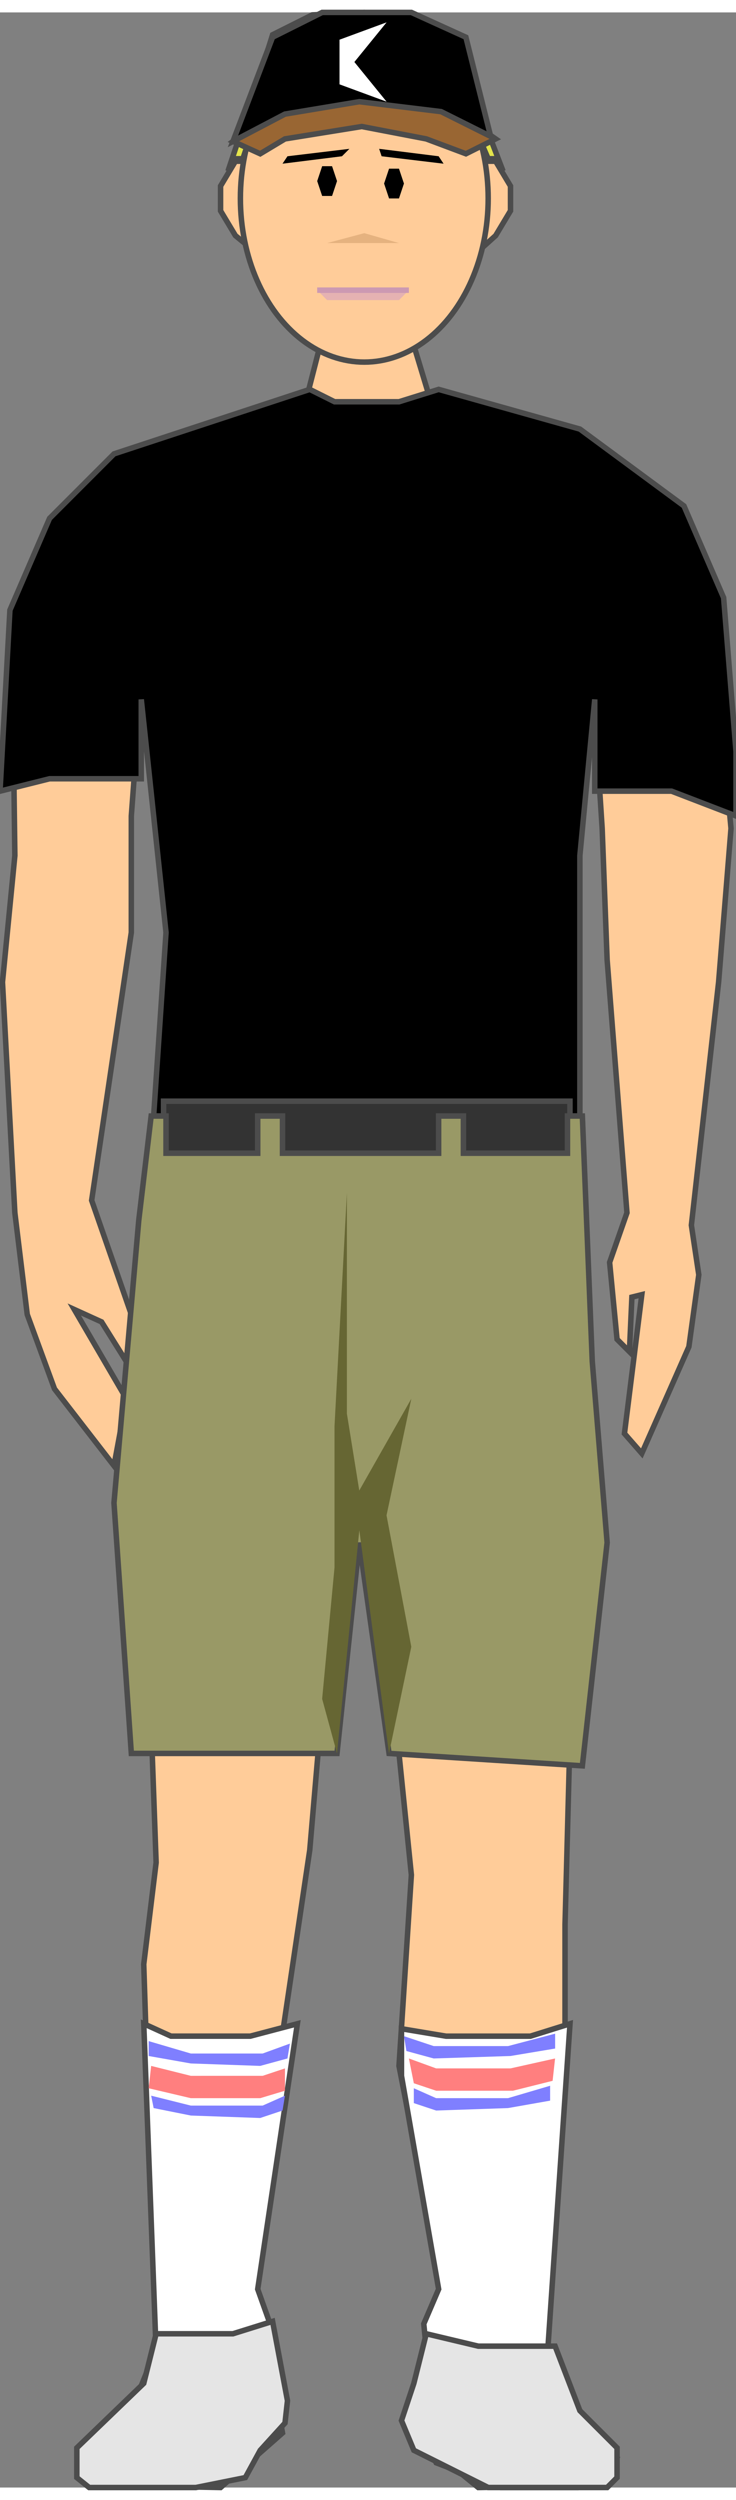 <!DOCTYPE svg PUBLIC "-//W3C//DTD SVG 1.1//EN" "http://www.w3.org/Graphics/SVG/1.1/DTD/svg11.dtd"><svg version="1.1" xmlns="http://www.w3.org/2000/svg" xmlns:xlink="http://www.w3.org/1999/xlink" width="33px" height="112px" viewBox="0 0 33.48 112.5" enable-background="new 0 0 33.48 112.5" xml:space="preserve">
<rect x="0" y="0" width="33.48" height="112.5" fill="#808080" stroke="none"/>
<g id="Group_Neck">
	<path fill="#FFCC99" stroke="#4C4C4C" stroke-width="0.25" d="M19.84,18.487l-1.127-3.72h-4.058l-1.128,4.396" />
</g>
<g id="Group_LEft_Arm">
	<path fill="#FFCC99" stroke="#4C4C4C" stroke-width="0.25" d="M26.829,28.407l0.563,8.68l0.226,5.975l0.902,11.498l-0.789,2.254   l0.338,3.495l0.563,0.563l0.112-2.479l0.451-0.112l-0.789,6.313l0.789,0.902l2.142-4.848l0.451-3.27l-0.338-2.254l1.239-11.047   l0.564-6.989l-0.677-7.327l-2.255-7.102l-2.931-1.691l-7.553-2.48" />
</g>
<g id="Group_Left_Leg">
	<path fill="#FFCC99" stroke="#4C4C4C" stroke-width="0.25" d="M17.586,63.803v9.807l1.127,11.047l-0.563,8.68l2.367,12.176   l-1.24,4.734l0.563,1.127l2.932,1.127h3.494l1.127-1.127l-2.818-5.186l1.128-14.541v-4.735l0.563-21.417" />
</g>
<g id="Group_Right_Leg">
	<path fill="#FFCC99" stroke="#4C4C4C" stroke-width="0.25" d="M7.01,64.041l-0.471,4.383l0.563,15.67l-0.563,4.621l0.563,17.473   l-1.128,2.818l-1.804,1.803l0.564,1.128h4.734l2.817-2.255l-0.563-3.494l-0.563-2.932l2.931-19.727l1.691-19.727" />
</g>
<g id="Group_Right_Arm">
	<path fill="#FFCC99" stroke="#4C4C4C" stroke-width="0.25" d="M13.527,19.164l-9.243,2.818l-2.931,3.495l-0.789,4.058l0.112,8.792   l-0.563,5.749l0.563,10.483l0.563,4.622l1.24,3.382l2.705,3.494l0.564-3.043l-2.368-4.059l1.24,0.564l1.128,1.803l0.225-2.142   l-1.804-5.185l1.804-12.174v-5.298l0.564-7.553" />
</g>
<g id="Group_Upper">
	<path stroke="#4C4C4C" stroke-width="0.25" d="M6.426,34.832H2.255l-2.254,0.564l0.45-8.229l1.804-4.171l2.931-2.931l8.905-2.931   l1.128,0.563h2.931l1.804-0.563l6.425,1.804l4.734,3.494l1.804,4.171l0.563,6.989v2.931l-2.931-1.127h-3.494v-4.171l-0.677,7.102   v11.836H6.989l0.563-8.341L6.426,31.225V34.832z" />
</g>
<g id="Group_Belt">
	<path fill="#333333" stroke="#4C4C4C" stroke-width="0.25" d="M7.44,51.854v-2.367h18.487v2.367H7.44z" />
</g>
<g id="Group_Lower">
	<path fill="#999966" stroke="#4C4C4C" stroke-width="0.25" d="M5.974,79.133L5.185,67.748l1.128-12.851l0.563-4.735h0.676v1.691   h4.171v-1.691h1.128v1.691h7.102v-1.691h1.127v1.691h4.734v-1.691h0.677l0.451,11.16l0.676,8.229l-1.127,10.146l-8.793-0.564   l-1.353-9.581l-1.015,9.581H5.974z" />
	<path fill="#666633" d="M16.345,68.988l-1.015,10.145l-0.676-2.479l0.563-5.975v-4.058v-2.367l0.563-10.597v10.032l0.563,3.495   l2.367-4.171l-1.127,5.298l1.127,5.975l-1.015,4.847L16.345,68.988z" />
</g>
<g id="Group_Face">
	<path fill="#FFCC99" stroke="#4C4C4C" stroke-width="0.25" d="M21.418,11.16h-9.469l-1.24-1.015l-0.676-1.127V7.891l0.676-1.127   h11.837l0.676,1.127v1.127l-0.676,1.127L21.418,11.16z" />
	<ellipse fill="#FFCC99" stroke="#4C4C4C" stroke-width="0.25" cx="16.571" cy="8.454" rx="5.636" ry="7.44" />
	<path fill="#E5B27F" d="M16.571,10.033l1.578,0.451h-3.27L16.571,10.033z" />
	<path fill="#E5B2B2" d="M14.88,13.076l-0.45-0.451H18.6l-0.451,0.451H14.88z" />
	<path fill="none" stroke="#CC99B2" stroke-width="0.25" d="M14.429,12.625H18.6" />
	<path d="M17.698,8.455h0.451l0.226-0.677l-0.226-0.676h-0.451l-0.226,0.676L17.698,8.455z" />
	<path d="M14.655,8.342h0.45l0.226-0.676l-0.226-0.677h-0.45l-0.226,0.677L14.655,8.342z" />
	<path d="M13.077,6.538L15.894,6.2l-0.338,0.338l-2.705,0.338L13.077,6.538z" />
	<path d="M19.953,6.538L17.247,6.2l0.113,0.338l2.818,0.338L19.953,6.538z" />
</g>
<g id="Group_Socks">
	<path fill="#FFFFFF" stroke="#4C4C4C" stroke-width="0.25" d="M4.51,112.387l5.523,0.113l2.818-2.48l-0.677-3.832l0.112-1.127   l-0.563-1.578l1.804-12.063l-2.142,0.564H7.778L6.539,91.42l0.563,14.881l-1.128,2.93l-1.804,1.917L4.51,112.387z" />
	<path fill="#FFFFFF" stroke="#4C4C4C" stroke-width="0.25" d="M27.618,112.387l-5.861,0.113l-3.044-2.48l0.677-3.832l-0.113-1.127   l0.677-1.578l-1.691-9.695v-2.141l2.029,0.338h3.833l1.804-0.564l-1.015,14.881l1.127,2.93l2.029,1.917L27.618,112.387z" />
</g>
<g id="Group_Pink_Stripes">
	<path fill="#FF7F7F" d="M25.138,94.014l-1.804,0.45H19.84l-1.015-0.339L18.6,92.998l1.239,0.451h3.382l2.029-0.451L25.138,94.014z" />
	<path fill="#FF7F7F" d="M6.763,94.352l1.917,0.451h3.156l1.127-0.339v-1.015l-1.015,0.338H8.68l-1.804-0.451L6.763,94.352z" />
</g>
<g id="Group_Blue_Stripes">
	<path fill="#7F7FFF" d="M6.989,95.253l1.691,0.339l3.156,0.112l1.015-0.339l0.112-0.676l-1.015,0.451H8.68l-1.804-0.451   L6.989,95.253z" />
	<path fill="#7F7FFF" d="M25.025,94.915l-1.916,0.338l-3.27,0.112l-1.015-0.338v-0.676l1.015,0.451h3.27l1.916-0.564V94.915z" />
	<path fill="#7F7FFF" d="M25.251,92.547l-2.029,0.339l-3.494,0.112l-1.24-0.338l-0.112-0.676l1.353,0.451h3.382l2.142-0.564V92.547z   " />
	<path fill="#7F7FFF" d="M6.763,92.886l1.917,0.339l3.156,0.111l1.24-0.338l0.112-0.676l-1.24,0.451H8.68l-1.917-0.564V92.886z" />
</g>
<g id="Group_Hair">
	<path fill="#E5E54C" stroke="#4C4C4C" stroke-width="0.25" d="M11.048,6.651h-0.339l-0.338,0.563l1.466-4.396L12.4,1.015   l1.804-0.902L16.571,0l2.254,0.113l1.917,0.902l0.451,1.803l1.69,4.396l-0.338-0.563h-0.339l-1.014-2.367l-1.015-1.353L18.713,2.48   h-4.283l-1.353,0.226l-1.24,1.578L11.048,6.651z" />
</g>
<g id="Group_Shoe">
	<path fill="#E5E5E5" stroke="#4C4C4C" stroke-width="0.25" d="M3.495,112.049v-1.353l3.044-2.931l0.563-2.254h3.494l1.804-0.564   l0.677,3.607l-0.113,1.015l-1.127,1.239l-0.677,1.24L8.906,112.5H4.058L3.495,112.049z" />
	<path fill="#E5E5E5" stroke="#4C4C4C" stroke-width="0.25" d="M28.069,112.049v-1.353l-1.691-1.69l-1.127-2.932h-3.494   l-2.367-0.563l-0.564,2.254l-0.563,1.691l0.563,1.352l3.382,1.691h5.411L28.069,112.049z" />
</g>
<g id="Group_Cap">
	<path fill="#663300" d="M19.502,4.96l0.451-2.254h0.226v1.804l-0.226-0.451L19.502,4.96z" />
	<path fill="#996633" stroke="#4C4C4C" stroke-width="0.25" d="M10.596,5.862l1.24,0.563l1.127-0.676l3.494-0.563l2.932,0.563   l1.804,0.676l1.353-0.676L19.614,3.72h-6.199L10.596,5.862z" />
	<path stroke="#4C4C4C" stroke-width="0.25" d="M10.596,5.862L12.4,1.127L14.655,0h4.058l2.48,1.127l1.127,4.509l-2.255-1.127   l-3.72-0.451l-3.382,0.563L10.596,5.862z" />
	<path fill="#FFFFFF" d="M17.586,4.058l-2.142-0.789V1.24l2.142-0.789L16.12,2.254L17.586,4.058z" />
</g>
</svg>